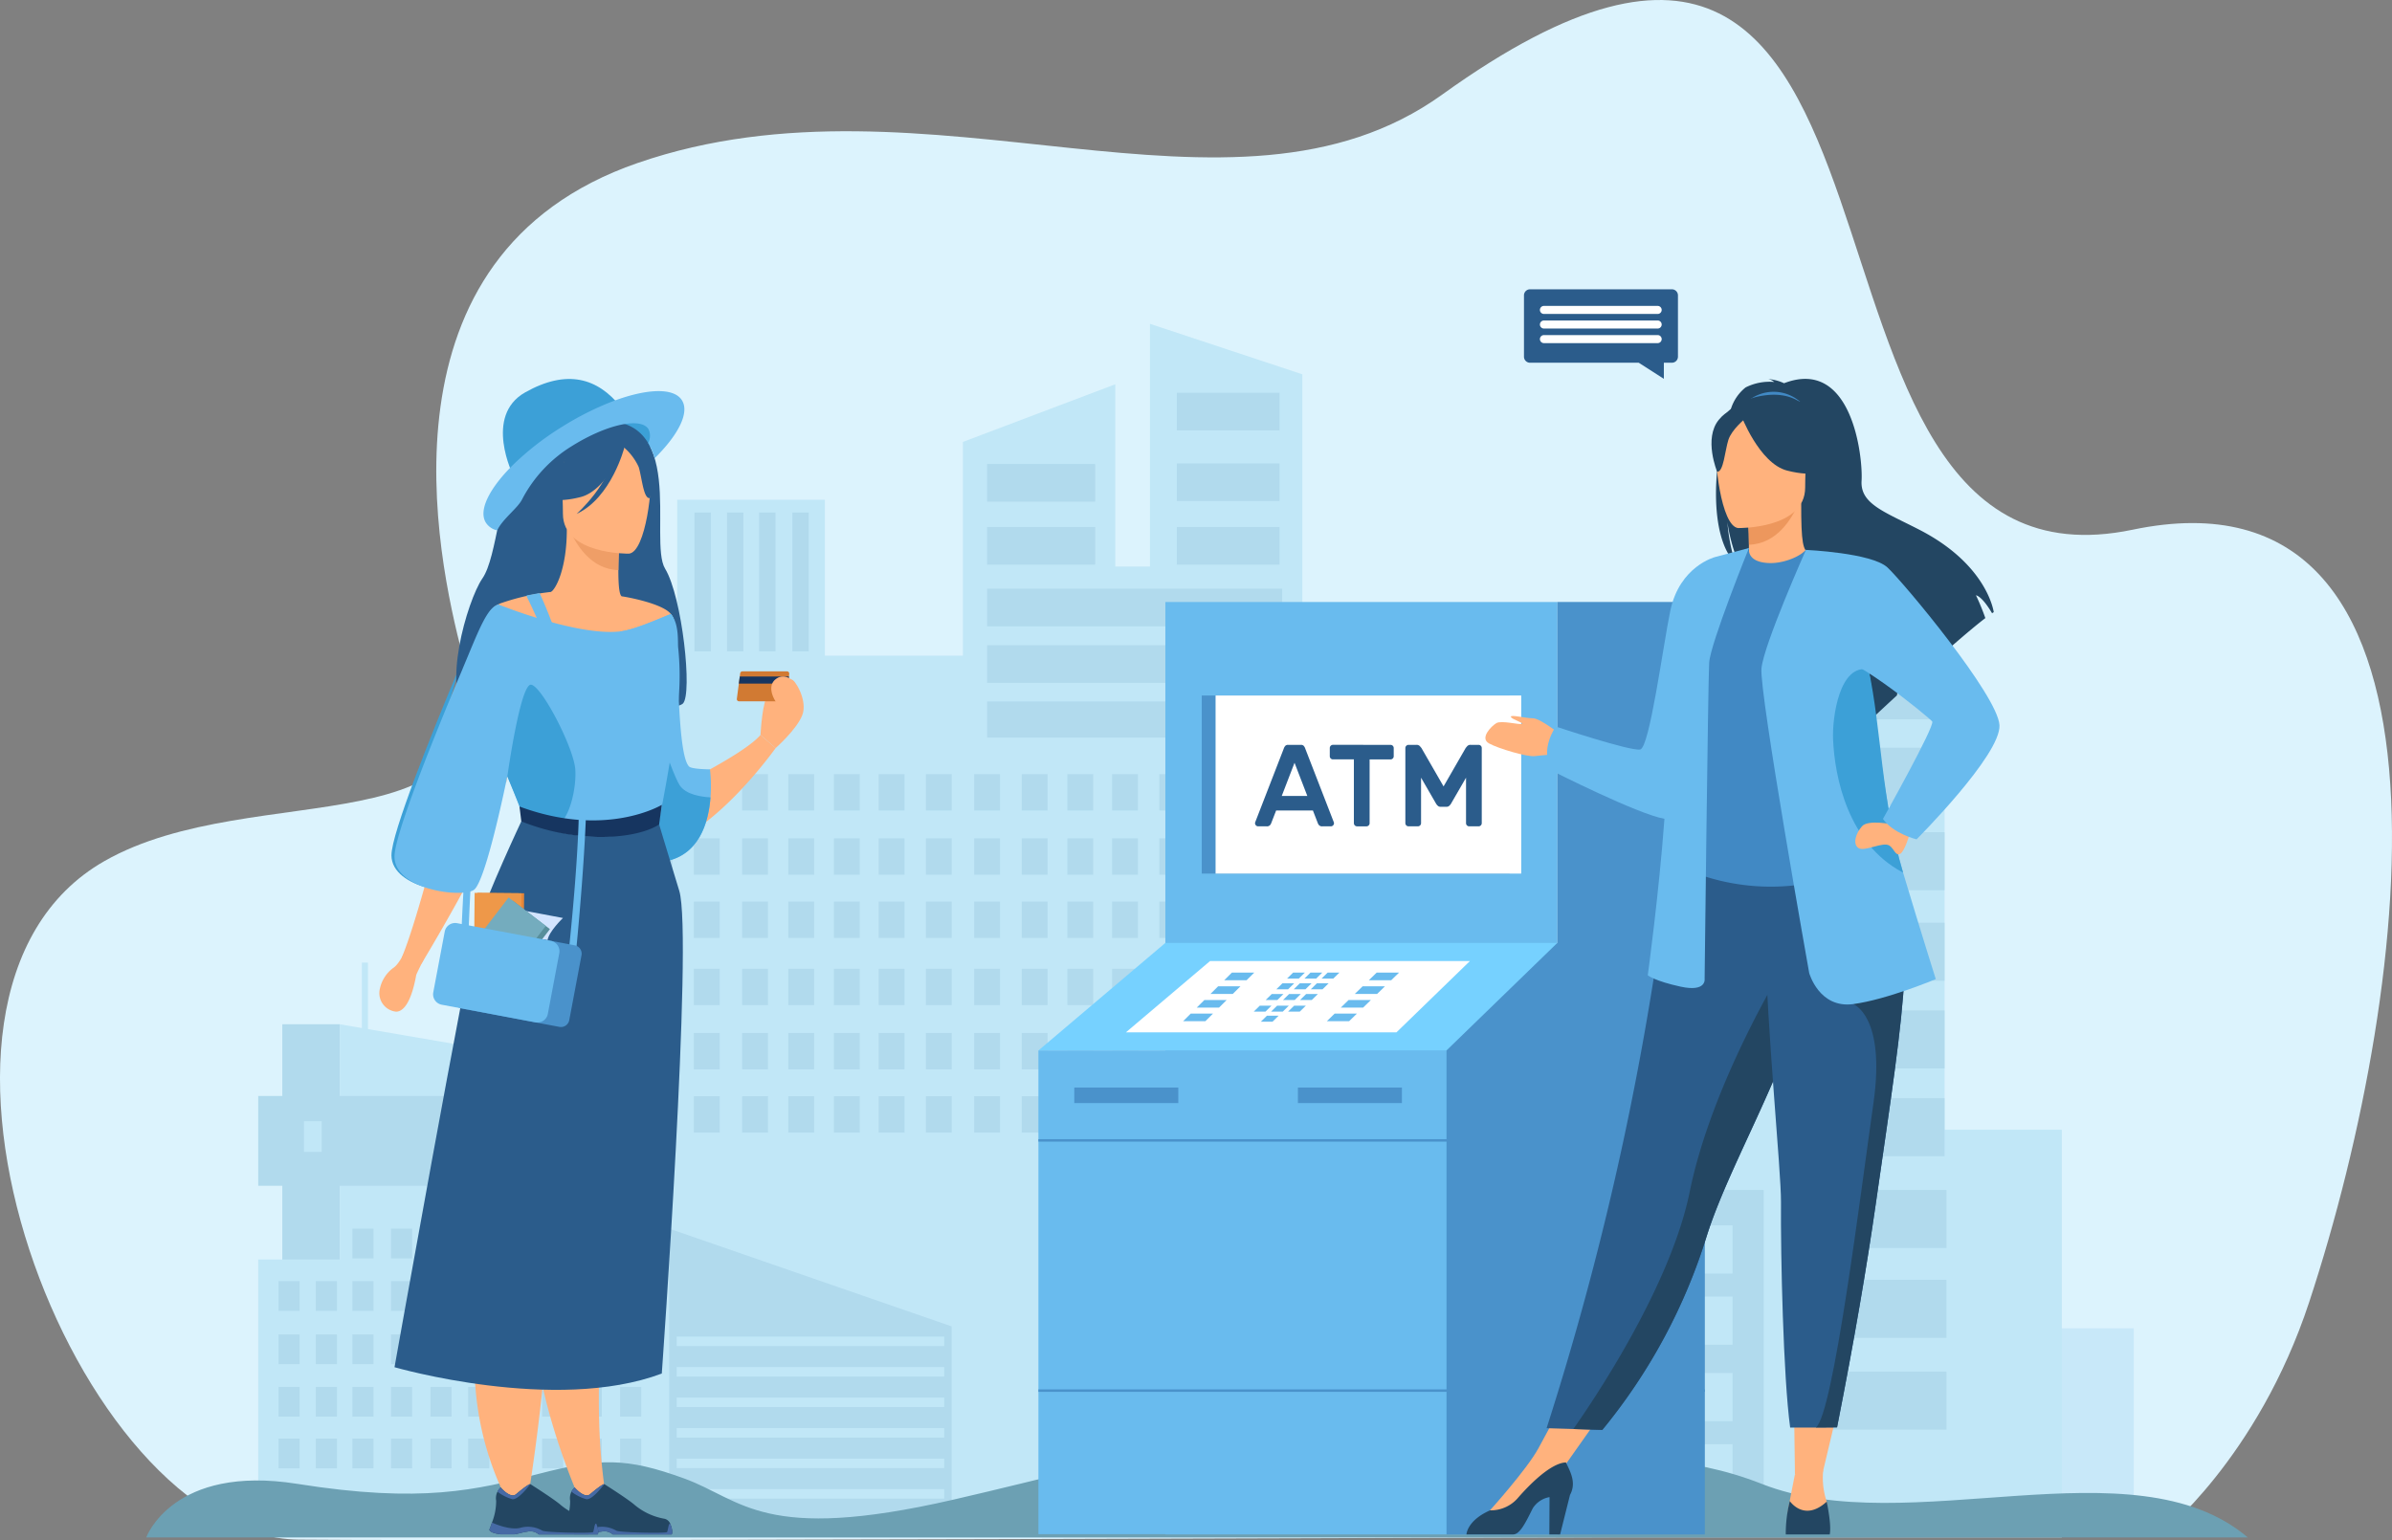 <svg id="Group_2160" data-name="Group 2160" xmlns="http://www.w3.org/2000/svg" xmlns:xlink="http://www.w3.org/1999/xlink" width="392.657" height="252.884" viewBox="0 0 392.657 252.884">
  <rect x="0" y="0" width="392.657" height="252.884" fill="#808080" stroke="none"/>
  <defs>
    <clipPath id="clip-path">
      <rect id="Rectangle_1771" data-name="Rectangle 1771" width="392.657" height="252.884" fill="none"/>
    </clipPath>
  </defs>
  <g id="Group_2159" data-name="Group 2159" clip-path="url(#clip-path)">
    <path id="Path_17063" data-name="Path 17063" d="M350.088,86.978C286.264,100.3,323.685-46.984,236.74,15.532,202.163,40.393,152.375,10.307,104.7,26.752c-43.788,15.1-33,64.655-28.764,80.867,8.558,32.75-34.066,19.688-58.772,33.76C-21.6,163.452,12.4,252.438,49.012,252.808s305.59-.738,305.59-.738,15.978-12.5,24.461-38.263c17.392-52.814,27.225-138.557-28.975-126.829" transform="translate(0 0)" fill="#dcf3fd"/>
    <rect id="Rectangle_1515" data-name="Rectangle 1515" width="16.535" height="34.075" transform="translate(333.733 218.108)" fill="#c8e8f9"/>
    <path id="Path_17064" data-name="Path 17064" d="M93.012,114.256V99.363h4.521V73.757h24.24V99.363h22.661v-35.1L169.442,54.8V84.724h5.7V44.872l25.008,8.288v59.858h31.626v35.356H243.6v8.906h27.143V141.943h15.584V100.266h19.251V177.2h19.251v66.946H73.7V114.256Z" transform="translate(13.632 8.3)" fill="#c1e7f7"/>
    <rect id="Rectangle_1516" data-name="Rectangle 1516" width="16.869" height="6.177" transform="translate(193.177 64.491)" fill="#b1daed"/>
    <rect id="Rectangle_1517" data-name="Rectangle 1517" width="16.869" height="6.177" transform="translate(193.177 76.097)" fill="#b1daed"/>
    <rect id="Rectangle_1518" data-name="Rectangle 1518" width="16.869" height="6.177" transform="translate(193.177 86.538)" fill="#b1daed"/>
    <rect id="Rectangle_1519" data-name="Rectangle 1519" width="19.608" height="9.535" transform="translate(299.597 136.645)" fill="#b1daed"/>
    <rect id="Rectangle_1520" data-name="Rectangle 1520" width="19.421" height="9.535" transform="translate(299.784 165.915)" fill="#b1daed"/>
    <rect id="Rectangle_1521" data-name="Rectangle 1521" width="19.421" height="9.535" transform="translate(299.784 180.32)" fill="#b1daed"/>
    <rect id="Rectangle_1522" data-name="Rectangle 1522" width="19.421" height="9.535" transform="translate(300.102 195.39)" fill="#b1daed"/>
    <rect id="Rectangle_1523" data-name="Rectangle 1523" width="19.421" height="9.535" transform="translate(300.101 210.149)" fill="#b1daed"/>
    <rect id="Rectangle_1524" data-name="Rectangle 1524" width="19.421" height="9.535" transform="translate(300.102 225.22)" fill="#b1daed"/>
    <rect id="Rectangle_1525" data-name="Rectangle 1525" width="17.743" height="6.177" transform="translate(162.037 86.538)" fill="#b1daed"/>
    <rect id="Rectangle_1526" data-name="Rectangle 1526" width="17.743" height="6.177" transform="translate(162.037 76.19)" fill="#b1daed"/>
    <rect id="Rectangle_1527" data-name="Rectangle 1527" width="48.438" height="6.177" transform="translate(162.038 96.662)" fill="#b1daed"/>
    <rect id="Rectangle_1528" data-name="Rectangle 1528" width="48.438" height="6.177" transform="translate(162.038 105.95)" fill="#b1daed"/>
    <rect id="Rectangle_1529" data-name="Rectangle 1529" width="48.438" height="5.941" transform="translate(162.038 115.176)" fill="#b1daed"/>
    <rect id="Rectangle_1530" data-name="Rectangle 1530" width="19.421" height="9.535" transform="translate(299.784 151.511)" fill="#b1daed"/>
    <rect id="Rectangle_1531" data-name="Rectangle 1531" width="4.24" height="5.976" transform="translate(236.328 127.112)" fill="#b1daed"/>
    <rect id="Rectangle_1532" data-name="Rectangle 1532" width="4.24" height="5.976" transform="translate(228.4 127.112)" fill="#b1daed"/>
    <rect id="Rectangle_1533" data-name="Rectangle 1533" width="4.24" height="5.976" transform="translate(220.649 127.112)" fill="#b1daed"/>
    <rect id="Rectangle_1534" data-name="Rectangle 1534" width="4.24" height="5.976" transform="translate(213.301 127.112)" fill="#b1daed"/>
    <rect id="Rectangle_1535" data-name="Rectangle 1535" width="4.24" height="5.976" transform="translate(205.812 127.112)" fill="#b1daed"/>
    <rect id="Rectangle_1536" data-name="Rectangle 1536" width="4.24" height="5.976" transform="translate(198.237 127.112)" fill="#b1daed"/>
    <rect id="Rectangle_1537" data-name="Rectangle 1537" width="4.239" height="5.976" transform="translate(190.311 127.112)" fill="#b1daed"/>
    <rect id="Rectangle_1538" data-name="Rectangle 1538" width="4.24" height="5.976" transform="translate(182.56 127.112)" fill="#b1daed"/>
    <rect id="Rectangle_1539" data-name="Rectangle 1539" width="4.239" height="5.976" transform="translate(175.213 127.112)" fill="#b1daed"/>
    <rect id="Rectangle_1540" data-name="Rectangle 1540" width="4.24" height="5.976" transform="translate(167.721 127.112)" fill="#b1daed"/>
    <rect id="Rectangle_1541" data-name="Rectangle 1541" width="4.24" height="5.976" transform="translate(159.917 127.112)" fill="#b1daed"/>
    <rect id="Rectangle_1542" data-name="Rectangle 1542" width="4.239" height="5.976" transform="translate(151.991 127.112)" fill="#b1daed"/>
    <rect id="Rectangle_1543" data-name="Rectangle 1543" width="4.239" height="5.976" transform="translate(144.241 127.112)" fill="#b1daed"/>
    <rect id="Rectangle_1544" data-name="Rectangle 1544" width="4.239" height="5.976" transform="translate(136.893 127.112)" fill="#b1daed"/>
    <rect id="Rectangle_1545" data-name="Rectangle 1545" width="4.24" height="5.976" transform="translate(129.402 127.112)" fill="#b1daed"/>
    <rect id="Rectangle_1546" data-name="Rectangle 1546" width="4.24" height="5.976" transform="translate(121.827 127.112)" fill="#b1daed"/>
    <rect id="Rectangle_1547" data-name="Rectangle 1547" width="4.239" height="5.976" transform="translate(113.901 127.112)" fill="#b1daed"/>
    <rect id="Rectangle_1548" data-name="Rectangle 1548" width="4.24" height="5.976" transform="translate(106.149 127.112)" fill="#b1daed"/>
    <rect id="Rectangle_1549" data-name="Rectangle 1549" width="4.24" height="5.976" transform="translate(98.801 127.112)" fill="#b1daed"/>
    <rect id="Rectangle_1550" data-name="Rectangle 1550" width="4.239" height="5.976" transform="translate(91.313 127.112)" fill="#b1daed"/>
    <rect id="Rectangle_1551" data-name="Rectangle 1551" width="4.24" height="5.976" transform="translate(236.328 137.656)" fill="#b1daed"/>
    <rect id="Rectangle_1552" data-name="Rectangle 1552" width="4.24" height="5.976" transform="translate(228.4 137.656)" fill="#b1daed"/>
    <rect id="Rectangle_1553" data-name="Rectangle 1553" width="4.24" height="5.976" transform="translate(220.649 137.656)" fill="#b1daed"/>
    <rect id="Rectangle_1554" data-name="Rectangle 1554" width="4.24" height="5.976" transform="translate(213.301 137.656)" fill="#b1daed"/>
    <rect id="Rectangle_1555" data-name="Rectangle 1555" width="4.24" height="5.976" transform="translate(205.812 137.656)" fill="#b1daed"/>
    <rect id="Rectangle_1556" data-name="Rectangle 1556" width="4.24" height="5.976" transform="translate(198.237 137.656)" fill="#b1daed"/>
    <rect id="Rectangle_1557" data-name="Rectangle 1557" width="4.239" height="5.976" transform="translate(190.311 137.656)" fill="#b1daed"/>
    <rect id="Rectangle_1558" data-name="Rectangle 1558" width="4.24" height="5.976" transform="translate(182.56 137.656)" fill="#b1daed"/>
    <rect id="Rectangle_1559" data-name="Rectangle 1559" width="4.239" height="5.976" transform="translate(175.213 137.656)" fill="#b1daed"/>
    <rect id="Rectangle_1560" data-name="Rectangle 1560" width="4.24" height="5.976" transform="translate(167.721 137.656)" fill="#b1daed"/>
    <rect id="Rectangle_1561" data-name="Rectangle 1561" width="4.24" height="5.976" transform="translate(159.917 137.656)" fill="#b1daed"/>
    <rect id="Rectangle_1562" data-name="Rectangle 1562" width="4.239" height="5.976" transform="translate(151.991 137.656)" fill="#b1daed"/>
    <rect id="Rectangle_1563" data-name="Rectangle 1563" width="4.239" height="5.976" transform="translate(144.241 137.656)" fill="#b1daed"/>
    <rect id="Rectangle_1564" data-name="Rectangle 1564" width="4.239" height="5.976" transform="translate(136.893 137.656)" fill="#b1daed"/>
    <rect id="Rectangle_1565" data-name="Rectangle 1565" width="4.24" height="5.976" transform="translate(129.402 137.656)" fill="#b1daed"/>
    <rect id="Rectangle_1566" data-name="Rectangle 1566" width="4.24" height="5.976" transform="translate(121.827 137.656)" fill="#b1daed"/>
    <rect id="Rectangle_1567" data-name="Rectangle 1567" width="4.239" height="5.976" transform="translate(113.901 137.656)" fill="#b1daed"/>
    <rect id="Rectangle_1568" data-name="Rectangle 1568" width="4.24" height="5.976" transform="translate(106.149 137.656)" fill="#b1daed"/>
    <rect id="Rectangle_1569" data-name="Rectangle 1569" width="4.24" height="5.976" transform="translate(98.801 137.656)" fill="#b1daed"/>
    <rect id="Rectangle_1570" data-name="Rectangle 1570" width="4.239" height="5.976" transform="translate(91.313 137.656)" fill="#b1daed"/>
    <rect id="Rectangle_1571" data-name="Rectangle 1571" width="4.24" height="5.976" transform="translate(236.328 148.039)" fill="#b1daed"/>
    <rect id="Rectangle_1572" data-name="Rectangle 1572" width="4.24" height="5.976" transform="translate(228.4 148.039)" fill="#b1daed"/>
    <rect id="Rectangle_1573" data-name="Rectangle 1573" width="4.24" height="5.976" transform="translate(220.649 148.039)" fill="#b1daed"/>
    <rect id="Rectangle_1574" data-name="Rectangle 1574" width="4.24" height="5.976" transform="translate(213.301 148.039)" fill="#b1daed"/>
    <rect id="Rectangle_1575" data-name="Rectangle 1575" width="4.24" height="5.976" transform="translate(205.812 148.039)" fill="#b1daed"/>
    <rect id="Rectangle_1576" data-name="Rectangle 1576" width="4.24" height="5.976" transform="translate(198.237 148.039)" fill="#b1daed"/>
    <rect id="Rectangle_1577" data-name="Rectangle 1577" width="4.239" height="5.976" transform="translate(190.311 148.039)" fill="#b1daed"/>
    <rect id="Rectangle_1578" data-name="Rectangle 1578" width="4.24" height="5.976" transform="translate(182.56 148.039)" fill="#b1daed"/>
    <rect id="Rectangle_1579" data-name="Rectangle 1579" width="4.239" height="5.976" transform="translate(175.213 148.039)" fill="#b1daed"/>
    <rect id="Rectangle_1580" data-name="Rectangle 1580" width="4.24" height="5.976" transform="translate(167.721 148.039)" fill="#b1daed"/>
    <rect id="Rectangle_1581" data-name="Rectangle 1581" width="4.24" height="5.976" transform="translate(159.917 148.039)" fill="#b1daed"/>
    <rect id="Rectangle_1582" data-name="Rectangle 1582" width="4.239" height="5.976" transform="translate(151.991 148.039)" fill="#b1daed"/>
    <rect id="Rectangle_1583" data-name="Rectangle 1583" width="4.239" height="5.976" transform="translate(144.241 148.039)" fill="#b1daed"/>
    <rect id="Rectangle_1584" data-name="Rectangle 1584" width="4.239" height="5.976" transform="translate(136.893 148.039)" fill="#b1daed"/>
    <rect id="Rectangle_1585" data-name="Rectangle 1585" width="4.24" height="5.976" transform="translate(129.402 148.039)" fill="#b1daed"/>
    <rect id="Rectangle_1586" data-name="Rectangle 1586" width="4.24" height="5.976" transform="translate(121.827 148.039)" fill="#b1daed"/>
    <rect id="Rectangle_1587" data-name="Rectangle 1587" width="4.239" height="5.976" transform="translate(113.901 148.039)" fill="#b1daed"/>
    <rect id="Rectangle_1588" data-name="Rectangle 1588" width="4.24" height="5.976" transform="translate(106.149 148.039)" fill="#b1daed"/>
    <rect id="Rectangle_1589" data-name="Rectangle 1589" width="4.24" height="5.976" transform="translate(98.801 148.039)" fill="#b1daed"/>
    <rect id="Rectangle_1590" data-name="Rectangle 1590" width="4.239" height="5.976" transform="translate(91.313 148.039)" fill="#b1daed"/>
    <rect id="Rectangle_1591" data-name="Rectangle 1591" width="4.24" height="5.976" transform="translate(236.328 159.07)" fill="#b1daed"/>
    <rect id="Rectangle_1592" data-name="Rectangle 1592" width="4.24" height="5.976" transform="translate(228.4 159.07)" fill="#b1daed"/>
    <rect id="Rectangle_1593" data-name="Rectangle 1593" width="4.24" height="5.976" transform="translate(220.649 159.07)" fill="#b1daed"/>
    <rect id="Rectangle_1594" data-name="Rectangle 1594" width="4.24" height="5.976" transform="translate(213.301 159.07)" fill="#b1daed"/>
    <rect id="Rectangle_1595" data-name="Rectangle 1595" width="4.24" height="5.976" transform="translate(205.812 159.07)" fill="#b1daed"/>
    <rect id="Rectangle_1596" data-name="Rectangle 1596" width="4.24" height="5.976" transform="translate(198.237 159.07)" fill="#b1daed"/>
    <rect id="Rectangle_1597" data-name="Rectangle 1597" width="4.239" height="5.976" transform="translate(190.311 159.07)" fill="#b1daed"/>
    <rect id="Rectangle_1598" data-name="Rectangle 1598" width="4.24" height="5.976" transform="translate(182.56 159.07)" fill="#b1daed"/>
    <rect id="Rectangle_1599" data-name="Rectangle 1599" width="4.239" height="5.976" transform="translate(175.213 159.07)" fill="#b1daed"/>
    <rect id="Rectangle_1600" data-name="Rectangle 1600" width="4.24" height="5.976" transform="translate(167.721 159.07)" fill="#b1daed"/>
    <rect id="Rectangle_1601" data-name="Rectangle 1601" width="4.24" height="5.976" transform="translate(159.917 159.07)" fill="#b1daed"/>
    <rect id="Rectangle_1602" data-name="Rectangle 1602" width="4.239" height="5.976" transform="translate(151.991 159.07)" fill="#b1daed"/>
    <rect id="Rectangle_1603" data-name="Rectangle 1603" width="4.239" height="5.976" transform="translate(144.241 159.07)" fill="#b1daed"/>
    <rect id="Rectangle_1604" data-name="Rectangle 1604" width="4.239" height="5.976" transform="translate(136.893 159.07)" fill="#b1daed"/>
    <rect id="Rectangle_1605" data-name="Rectangle 1605" width="4.24" height="5.976" transform="translate(129.402 159.07)" fill="#b1daed"/>
    <rect id="Rectangle_1606" data-name="Rectangle 1606" width="4.24" height="5.976" transform="translate(121.827 159.07)" fill="#b1daed"/>
    <rect id="Rectangle_1607" data-name="Rectangle 1607" width="4.239" height="5.976" transform="translate(113.901 159.07)" fill="#b1daed"/>
    <rect id="Rectangle_1608" data-name="Rectangle 1608" width="4.24" height="5.976" transform="translate(106.149 159.07)" fill="#b1daed"/>
    <rect id="Rectangle_1609" data-name="Rectangle 1609" width="4.24" height="5.976" transform="translate(98.801 159.07)" fill="#b1daed"/>
    <rect id="Rectangle_1610" data-name="Rectangle 1610" width="4.239" height="5.976" transform="translate(91.313 159.07)" fill="#b1daed"/>
    <rect id="Rectangle_1611" data-name="Rectangle 1611" width="4.24" height="5.976" transform="translate(236.328 169.615)" fill="#b1daed"/>
    <rect id="Rectangle_1612" data-name="Rectangle 1612" width="4.24" height="5.976" transform="translate(228.4 169.615)" fill="#b1daed"/>
    <rect id="Rectangle_1613" data-name="Rectangle 1613" width="4.24" height="5.976" transform="translate(220.649 169.615)" fill="#b1daed"/>
    <rect id="Rectangle_1614" data-name="Rectangle 1614" width="4.24" height="5.976" transform="translate(213.301 169.615)" fill="#b1daed"/>
    <rect id="Rectangle_1615" data-name="Rectangle 1615" width="4.24" height="5.976" transform="translate(205.812 169.615)" fill="#b1daed"/>
    <rect id="Rectangle_1616" data-name="Rectangle 1616" width="4.24" height="5.976" transform="translate(198.237 169.615)" fill="#b1daed"/>
    <rect id="Rectangle_1617" data-name="Rectangle 1617" width="4.239" height="5.976" transform="translate(190.311 169.615)" fill="#b1daed"/>
    <rect id="Rectangle_1618" data-name="Rectangle 1618" width="4.24" height="5.976" transform="translate(182.56 169.615)" fill="#b1daed"/>
    <rect id="Rectangle_1619" data-name="Rectangle 1619" width="4.239" height="5.976" transform="translate(175.213 169.615)" fill="#b1daed"/>
    <rect id="Rectangle_1620" data-name="Rectangle 1620" width="4.24" height="5.976" transform="translate(167.721 169.615)" fill="#b1daed"/>
    <rect id="Rectangle_1621" data-name="Rectangle 1621" width="4.24" height="5.976" transform="translate(159.917 169.615)" fill="#b1daed"/>
    <rect id="Rectangle_1622" data-name="Rectangle 1622" width="4.239" height="5.976" transform="translate(151.991 169.615)" fill="#b1daed"/>
    <rect id="Rectangle_1623" data-name="Rectangle 1623" width="4.239" height="5.976" transform="translate(144.241 169.615)" fill="#b1daed"/>
    <rect id="Rectangle_1624" data-name="Rectangle 1624" width="4.239" height="5.976" transform="translate(136.893 169.615)" fill="#b1daed"/>
    <rect id="Rectangle_1625" data-name="Rectangle 1625" width="4.24" height="5.976" transform="translate(129.402 169.615)" fill="#b1daed"/>
    <rect id="Rectangle_1626" data-name="Rectangle 1626" width="4.24" height="5.976" transform="translate(121.827 169.615)" fill="#b1daed"/>
    <rect id="Rectangle_1627" data-name="Rectangle 1627" width="4.239" height="5.976" transform="translate(113.901 169.615)" fill="#b1daed"/>
    <rect id="Rectangle_1628" data-name="Rectangle 1628" width="4.24" height="5.976" transform="translate(98.801 169.615)" fill="#b1daed"/>
    <rect id="Rectangle_1629" data-name="Rectangle 1629" width="4.24" height="5.976" transform="translate(106.149 169.615)" fill="#b1daed"/>
    <rect id="Rectangle_1630" data-name="Rectangle 1630" width="4.239" height="5.976" transform="translate(91.313 169.615)" fill="#b1daed"/>
    <rect id="Rectangle_1631" data-name="Rectangle 1631" width="4.24" height="5.976" transform="translate(236.328 179.998)" fill="#b1daed"/>
    <rect id="Rectangle_1632" data-name="Rectangle 1632" width="4.24" height="5.976" transform="translate(228.4 179.998)" fill="#b1daed"/>
    <rect id="Rectangle_1633" data-name="Rectangle 1633" width="4.24" height="5.976" transform="translate(220.649 179.998)" fill="#b1daed"/>
    <rect id="Rectangle_1634" data-name="Rectangle 1634" width="4.24" height="5.976" transform="translate(213.301 179.998)" fill="#b1daed"/>
    <rect id="Rectangle_1635" data-name="Rectangle 1635" width="4.24" height="5.976" transform="translate(205.812 179.998)" fill="#b1daed"/>
    <rect id="Rectangle_1636" data-name="Rectangle 1636" width="4.24" height="5.976" transform="translate(198.237 179.998)" fill="#b1daed"/>
    <rect id="Rectangle_1637" data-name="Rectangle 1637" width="4.239" height="5.976" transform="translate(190.311 179.998)" fill="#b1daed"/>
    <rect id="Rectangle_1638" data-name="Rectangle 1638" width="4.24" height="5.976" transform="translate(182.56 179.998)" fill="#b1daed"/>
    <rect id="Rectangle_1639" data-name="Rectangle 1639" width="4.239" height="5.976" transform="translate(175.213 179.998)" fill="#b1daed"/>
    <rect id="Rectangle_1640" data-name="Rectangle 1640" width="4.24" height="5.976" transform="translate(167.721 179.998)" fill="#b1daed"/>
    <rect id="Rectangle_1641" data-name="Rectangle 1641" width="4.24" height="5.976" transform="translate(159.917 179.998)" fill="#b1daed"/>
    <rect id="Rectangle_1642" data-name="Rectangle 1642" width="4.239" height="5.976" transform="translate(151.991 179.998)" fill="#b1daed"/>
    <rect id="Rectangle_1643" data-name="Rectangle 1643" width="4.239" height="5.976" transform="translate(144.241 179.998)" fill="#b1daed"/>
    <rect id="Rectangle_1644" data-name="Rectangle 1644" width="4.239" height="5.976" transform="translate(136.893 179.998)" fill="#b1daed"/>
    <rect id="Rectangle_1645" data-name="Rectangle 1645" width="4.24" height="5.976" transform="translate(129.402 179.998)" fill="#b1daed"/>
    <rect id="Rectangle_1646" data-name="Rectangle 1646" width="4.24" height="5.976" transform="translate(121.827 179.998)" fill="#b1daed"/>
    <rect id="Rectangle_1647" data-name="Rectangle 1647" width="4.239" height="5.976" transform="translate(113.901 179.998)" fill="#b1daed"/>
    <rect id="Rectangle_1648" data-name="Rectangle 1648" width="4.24" height="5.976" transform="translate(98.801 179.998)" fill="#b1daed"/>
    <rect id="Rectangle_1649" data-name="Rectangle 1649" width="4.239" height="5.976" transform="translate(91.313 179.998)" fill="#b1daed"/>
    <rect id="Rectangle_1650" data-name="Rectangle 1650" width="9.431" height="63.805" transform="translate(46.343 168.186)" fill="#b1daed"/>
    <rect id="Rectangle_1651" data-name="Rectangle 1651" width="10.124" height="44.318" transform="translate(55.774 206.978)" fill="#9bcde0"/>
    <path id="Path_17065" data-name="Path 17065" d="M235.332,128.708V116.278h-.511v12.429h-6.995v15.337h14.4V128.708Z" transform="translate(42.142 21.509)" fill="#b1daed"/>
    <path id="Path_17066" data-name="Path 17066" d="M273.514,101.817V92.282h-4.053v-4.15h-.511v4.15H251.112v-4.15H250.6v4.15h-3.586v41.672h7.161V116h19.338v-9.535H254.176v-4.646Z" transform="translate(45.692 16.302)" fill="#b1daed"/>
    <path id="Path_17067" data-name="Path 17067" d="M101.147,151.219V205H47.069V141.932Z" transform="translate(8.707 26.254)" fill="#c1e7f7"/>
    <rect id="Rectangle_1652" data-name="Rectangle 1652" width="67.465" height="45.372" transform="translate(42.389 206.811)" fill="#c1e7f7"/>
    <rect id="Rectangle_1653" data-name="Rectangle 1653" width="67.465" height="14.747" transform="translate(42.389 179.959)" fill="#b1daed"/>
    <rect id="Rectangle_1654" data-name="Rectangle 1654" width="3.465" height="4.884" transform="translate(101.795 219.114)" fill="#b1daed"/>
    <rect id="Rectangle_1655" data-name="Rectangle 1655" width="3.465" height="4.884" transform="translate(95.316 219.114)" fill="#b1daed"/>
    <rect id="Rectangle_1656" data-name="Rectangle 1656" width="3.465" height="4.884" transform="translate(88.982 219.114)" fill="#b1daed"/>
    <rect id="Rectangle_1657" data-name="Rectangle 1657" width="3.465" height="4.884" transform="translate(82.975 219.114)" fill="#b1daed"/>
    <rect id="Rectangle_1658" data-name="Rectangle 1658" width="3.465" height="4.884" transform="translate(76.855 219.114)" fill="#b1daed"/>
    <rect id="Rectangle_1659" data-name="Rectangle 1659" width="3.465" height="4.884" transform="translate(70.664 219.114)" fill="#b1daed"/>
    <rect id="Rectangle_1660" data-name="Rectangle 1660" width="3.465" height="4.884" transform="translate(64.184 219.114)" fill="#b1daed"/>
    <rect id="Rectangle_1661" data-name="Rectangle 1661" width="3.465" height="4.884" transform="translate(57.849 219.114)" fill="#b1daed"/>
    <rect id="Rectangle_1662" data-name="Rectangle 1662" width="3.465" height="4.884" transform="translate(51.844 219.114)" fill="#b1daed"/>
    <rect id="Rectangle_1663" data-name="Rectangle 1663" width="3.465" height="4.884" transform="translate(45.722 219.114)" fill="#b1daed"/>
    <rect id="Rectangle_1664" data-name="Rectangle 1664" width="3.465" height="4.883" transform="translate(101.795 227.732)" fill="#b1daed"/>
    <rect id="Rectangle_1665" data-name="Rectangle 1665" width="3.465" height="4.883" transform="translate(95.316 227.732)" fill="#b1daed"/>
    <rect id="Rectangle_1666" data-name="Rectangle 1666" width="3.465" height="4.883" transform="translate(88.982 227.732)" fill="#b1daed"/>
    <rect id="Rectangle_1667" data-name="Rectangle 1667" width="3.465" height="4.883" transform="translate(82.975 227.732)" fill="#b1daed"/>
    <rect id="Rectangle_1668" data-name="Rectangle 1668" width="3.465" height="4.883" transform="translate(76.855 227.732)" fill="#b1daed"/>
    <rect id="Rectangle_1669" data-name="Rectangle 1669" width="3.465" height="4.883" transform="translate(70.664 227.732)" fill="#b1daed"/>
    <rect id="Rectangle_1670" data-name="Rectangle 1670" width="3.465" height="4.883" transform="translate(64.184 227.732)" fill="#b1daed"/>
    <rect id="Rectangle_1671" data-name="Rectangle 1671" width="3.465" height="4.883" transform="translate(57.849 227.732)" fill="#b1daed"/>
    <rect id="Rectangle_1672" data-name="Rectangle 1672" width="3.465" height="4.883" transform="translate(51.844 227.732)" fill="#b1daed"/>
    <rect id="Rectangle_1673" data-name="Rectangle 1673" width="3.465" height="4.883" transform="translate(45.722 227.732)" fill="#b1daed"/>
    <rect id="Rectangle_1674" data-name="Rectangle 1674" width="3.465" height="4.884" transform="translate(101.795 201.748)" fill="#b1daed"/>
    <rect id="Rectangle_1675" data-name="Rectangle 1675" width="3.465" height="4.884" transform="translate(95.316 201.748)" fill="#b1daed"/>
    <rect id="Rectangle_1676" data-name="Rectangle 1676" width="3.465" height="4.884" transform="translate(88.982 201.748)" fill="#b1daed"/>
    <rect id="Rectangle_1677" data-name="Rectangle 1677" width="3.465" height="4.884" transform="translate(82.975 201.748)" fill="#b1daed"/>
    <rect id="Rectangle_1678" data-name="Rectangle 1678" width="3.465" height="4.884" transform="translate(76.855 201.748)" fill="#b1daed"/>
    <rect id="Rectangle_1679" data-name="Rectangle 1679" width="3.465" height="4.884" transform="translate(70.664 201.748)" fill="#b1daed"/>
    <rect id="Rectangle_1680" data-name="Rectangle 1680" width="3.465" height="4.884" transform="translate(64.184 201.748)" fill="#b1daed"/>
    <rect id="Rectangle_1681" data-name="Rectangle 1681" width="3.465" height="4.884" transform="translate(57.849 201.748)" fill="#b1daed"/>
    <rect id="Rectangle_1682" data-name="Rectangle 1682" width="3.465" height="4.883" transform="translate(101.795 210.366)" fill="#b1daed"/>
    <rect id="Rectangle_1683" data-name="Rectangle 1683" width="3.465" height="4.883" transform="translate(95.316 210.366)" fill="#b1daed"/>
    <rect id="Rectangle_1684" data-name="Rectangle 1684" width="3.465" height="4.883" transform="translate(88.982 210.366)" fill="#b1daed"/>
    <rect id="Rectangle_1685" data-name="Rectangle 1685" width="3.465" height="4.883" transform="translate(82.975 210.366)" fill="#b1daed"/>
    <rect id="Rectangle_1686" data-name="Rectangle 1686" width="3.465" height="4.883" transform="translate(76.855 210.366)" fill="#b1daed"/>
    <rect id="Rectangle_1687" data-name="Rectangle 1687" width="3.465" height="4.883" transform="translate(70.664 210.366)" fill="#b1daed"/>
    <rect id="Rectangle_1688" data-name="Rectangle 1688" width="3.465" height="4.883" transform="translate(64.184 210.366)" fill="#b1daed"/>
    <rect id="Rectangle_1689" data-name="Rectangle 1689" width="3.465" height="4.883" transform="translate(57.849 210.366)" fill="#b1daed"/>
    <rect id="Rectangle_1690" data-name="Rectangle 1690" width="3.465" height="4.883" transform="translate(51.844 210.366)" fill="#b1daed"/>
    <rect id="Rectangle_1691" data-name="Rectangle 1691" width="3.465" height="4.883" transform="translate(45.722 210.366)" fill="#b1daed"/>
    <rect id="Rectangle_1692" data-name="Rectangle 1692" width="3.465" height="4.884" transform="translate(101.795 236.218)" fill="#b1daed"/>
    <rect id="Rectangle_1693" data-name="Rectangle 1693" width="3.465" height="4.884" transform="translate(95.316 236.218)" fill="#b1daed"/>
    <rect id="Rectangle_1694" data-name="Rectangle 1694" width="3.465" height="4.884" transform="translate(88.982 236.218)" fill="#b1daed"/>
    <rect id="Rectangle_1695" data-name="Rectangle 1695" width="3.465" height="4.884" transform="translate(82.975 236.218)" fill="#b1daed"/>
    <rect id="Rectangle_1696" data-name="Rectangle 1696" width="3.465" height="4.884" transform="translate(76.855 236.218)" fill="#b1daed"/>
    <rect id="Rectangle_1697" data-name="Rectangle 1697" width="3.465" height="4.884" transform="translate(70.664 236.218)" fill="#b1daed"/>
    <rect id="Rectangle_1698" data-name="Rectangle 1698" width="3.465" height="4.884" transform="translate(64.184 236.218)" fill="#b1daed"/>
    <rect id="Rectangle_1699" data-name="Rectangle 1699" width="3.465" height="4.884" transform="translate(57.849 236.218)" fill="#b1daed"/>
    <rect id="Rectangle_1700" data-name="Rectangle 1700" width="3.465" height="4.884" transform="translate(51.844 236.218)" fill="#b1daed"/>
    <rect id="Rectangle_1701" data-name="Rectangle 1701" width="3.465" height="4.884" transform="translate(45.722 236.218)" fill="#b1daed"/>
    <rect id="Rectangle_1702" data-name="Rectangle 1702" width="0.999" height="12.788" transform="translate(59.402 158.058)" fill="#c1e7f7"/>
    <rect id="Rectangle_1703" data-name="Rectangle 1703" width="2.911" height="5.037" transform="translate(101.795 184.102)" fill="#c1e7f7"/>
    <rect id="Rectangle_1704" data-name="Rectangle 1704" width="2.911" height="5.037" transform="translate(72.889 184.102)" fill="#c1e7f7"/>
    <rect id="Rectangle_1705" data-name="Rectangle 1705" width="2.911" height="5.037" transform="translate(49.895 184.102)" fill="#c1e7f7"/>
    <rect id="Rectangle_1706" data-name="Rectangle 1706" width="97.091" height="56.793" transform="translate(192.429 195.389)" fill="#b1daed"/>
    <rect id="Rectangle_1707" data-name="Rectangle 1707" width="5.177" height="7.904" transform="translate(196.238 201.212)" fill="#c1e7f7"/>
    <rect id="Rectangle_1708" data-name="Rectangle 1708" width="5.177" height="7.904" transform="translate(205.366 201.212)" fill="#c1e7f7"/>
    <rect id="Rectangle_1709" data-name="Rectangle 1709" width="5.176" height="7.904" transform="translate(214.556 201.212)" fill="#c1e7f7"/>
    <rect id="Rectangle_1710" data-name="Rectangle 1710" width="5.176" height="7.904" transform="translate(223.684 201.212)" fill="#c1e7f7"/>
    <rect id="Rectangle_1711" data-name="Rectangle 1711" width="5.176" height="7.904" transform="translate(233.086 201.212)" fill="#c1e7f7"/>
    <rect id="Rectangle_1712" data-name="Rectangle 1712" width="5.177" height="7.904" transform="translate(242.212 201.212)" fill="#c1e7f7"/>
    <rect id="Rectangle_1713" data-name="Rectangle 1713" width="5.177" height="7.904" transform="translate(251.402 201.212)" fill="#c1e7f7"/>
    <rect id="Rectangle_1714" data-name="Rectangle 1714" width="5.176" height="7.904" transform="translate(260.531 201.212)" fill="#c1e7f7"/>
    <rect id="Rectangle_1715" data-name="Rectangle 1715" width="5.176" height="7.904" transform="translate(270.104 201.212)" fill="#c1e7f7"/>
    <rect id="Rectangle_1716" data-name="Rectangle 1716" width="5.176" height="7.904" transform="translate(279.233 201.212)" fill="#c1e7f7"/>
    <rect id="Rectangle_1717" data-name="Rectangle 1717" width="5.177" height="7.904" transform="translate(196.238 212.901)" fill="#c1e7f7"/>
    <rect id="Rectangle_1718" data-name="Rectangle 1718" width="5.177" height="7.904" transform="translate(205.366 212.901)" fill="#c1e7f7"/>
    <rect id="Rectangle_1719" data-name="Rectangle 1719" width="5.176" height="7.904" transform="translate(214.556 212.901)" fill="#c1e7f7"/>
    <rect id="Rectangle_1720" data-name="Rectangle 1720" width="5.176" height="7.904" transform="translate(223.684 212.901)" fill="#c1e7f7"/>
    <rect id="Rectangle_1721" data-name="Rectangle 1721" width="5.176" height="7.904" transform="translate(233.086 212.901)" fill="#c1e7f7"/>
    <rect id="Rectangle_1722" data-name="Rectangle 1722" width="5.177" height="7.904" transform="translate(242.212 212.901)" fill="#c1e7f7"/>
    <rect id="Rectangle_1723" data-name="Rectangle 1723" width="5.177" height="7.904" transform="translate(251.402 212.901)" fill="#c1e7f7"/>
    <rect id="Rectangle_1724" data-name="Rectangle 1724" width="5.176" height="7.904" transform="translate(260.531 212.901)" fill="#c1e7f7"/>
    <rect id="Rectangle_1725" data-name="Rectangle 1725" width="5.176" height="7.904" transform="translate(270.104 212.901)" fill="#c1e7f7"/>
    <rect id="Rectangle_1726" data-name="Rectangle 1726" width="5.176" height="7.904" transform="translate(279.233 212.901)" fill="#c1e7f7"/>
    <rect id="Rectangle_1727" data-name="Rectangle 1727" width="5.177" height="7.904" transform="translate(196.238 225.457)" fill="#c1e7f7"/>
    <rect id="Rectangle_1728" data-name="Rectangle 1728" width="5.177" height="7.904" transform="translate(205.366 225.457)" fill="#c1e7f7"/>
    <rect id="Rectangle_1729" data-name="Rectangle 1729" width="5.176" height="7.904" transform="translate(214.556 225.457)" fill="#c1e7f7"/>
    <rect id="Rectangle_1730" data-name="Rectangle 1730" width="5.176" height="7.904" transform="translate(223.684 225.457)" fill="#c1e7f7"/>
    <rect id="Rectangle_1731" data-name="Rectangle 1731" width="5.176" height="7.904" transform="translate(233.086 225.457)" fill="#c1e7f7"/>
    <rect id="Rectangle_1732" data-name="Rectangle 1732" width="5.177" height="7.904" transform="translate(242.212 225.457)" fill="#c1e7f7"/>
    <rect id="Rectangle_1733" data-name="Rectangle 1733" width="5.177" height="7.904" transform="translate(251.402 225.457)" fill="#c1e7f7"/>
    <rect id="Rectangle_1734" data-name="Rectangle 1734" width="5.176" height="7.904" transform="translate(260.531 225.457)" fill="#c1e7f7"/>
    <rect id="Rectangle_1735" data-name="Rectangle 1735" width="5.176" height="7.904" transform="translate(270.104 225.457)" fill="#c1e7f7"/>
    <rect id="Rectangle_1736" data-name="Rectangle 1736" width="5.176" height="7.904" transform="translate(279.233 225.457)" fill="#c1e7f7"/>
    <rect id="Rectangle_1737" data-name="Rectangle 1737" width="5.177" height="7.904" transform="translate(196.238 237.145)" fill="#c1e7f7"/>
    <rect id="Rectangle_1738" data-name="Rectangle 1738" width="5.177" height="7.904" transform="translate(205.366 237.145)" fill="#c1e7f7"/>
    <rect id="Rectangle_1739" data-name="Rectangle 1739" width="5.176" height="7.904" transform="translate(214.556 237.145)" fill="#c1e7f7"/>
    <rect id="Rectangle_1740" data-name="Rectangle 1740" width="5.176" height="7.904" transform="translate(223.684 237.145)" fill="#c1e7f7"/>
    <rect id="Rectangle_1741" data-name="Rectangle 1741" width="5.176" height="7.904" transform="translate(233.086 237.145)" fill="#c1e7f7"/>
    <rect id="Rectangle_1742" data-name="Rectangle 1742" width="5.177" height="7.904" transform="translate(242.212 237.145)" fill="#c1e7f7"/>
    <rect id="Rectangle_1743" data-name="Rectangle 1743" width="5.177" height="7.904" transform="translate(251.402 237.145)" fill="#c1e7f7"/>
    <rect id="Rectangle_1744" data-name="Rectangle 1744" width="5.176" height="7.904" transform="translate(260.531 237.145)" fill="#c1e7f7"/>
    <rect id="Rectangle_1745" data-name="Rectangle 1745" width="5.176" height="7.904" transform="translate(270.104 237.145)" fill="#c1e7f7"/>
    <rect id="Rectangle_1746" data-name="Rectangle 1746" width="5.176" height="7.904" transform="translate(279.233 237.145)" fill="#c1e7f7"/>
    <path id="Path_17068" data-name="Path 17068" d="M216.1,169.836H236.36V152.171L216.1,159.928Z" transform="translate(39.973 28.148)" fill="#b1daed"/>
    <path id="Path_17069" data-name="Path 17069" d="M139.07,220.69H92.706V170.255l46.365,16.05Z" transform="translate(17.148 31.493)" fill="#b1daed"/>
    <rect id="Rectangle_1747" data-name="Rectangle 1747" width="43.915" height="1.558" transform="translate(111.08 219.469)" fill="#c1e7f7"/>
    <rect id="Rectangle_1748" data-name="Rectangle 1748" width="43.915" height="1.558" transform="translate(111.08 224.478)" fill="#c1e7f7"/>
    <rect id="Rectangle_1749" data-name="Rectangle 1749" width="43.915" height="1.558" transform="translate(111.08 229.487)" fill="#c1e7f7"/>
    <rect id="Rectangle_1750" data-name="Rectangle 1750" width="43.915" height="1.558" transform="translate(111.08 234.497)" fill="#c1e7f7"/>
    <rect id="Rectangle_1751" data-name="Rectangle 1751" width="43.915" height="1.558" transform="translate(111.08 239.506)" fill="#c1e7f7"/>
    <rect id="Rectangle_1752" data-name="Rectangle 1752" width="43.915" height="1.558" transform="translate(111.08 244.516)" fill="#c1e7f7"/>
    <rect id="Rectangle_1753" data-name="Rectangle 1753" width="3.896" height="15.071" transform="translate(276.333 180.32)" fill="#b1daed"/>
    <rect id="Rectangle_1754" data-name="Rectangle 1754" width="7.904" height="5.177" transform="translate(264.149 187.881)" fill="#c1e7f7"/>
    <rect id="Rectangle_1755" data-name="Rectangle 1755" width="2.686" height="22.793" transform="translate(114.002 84.159)" fill="#b1daed"/>
    <rect id="Rectangle_1756" data-name="Rectangle 1756" width="2.686" height="22.793" transform="translate(119.345 84.159)" fill="#b1daed"/>
    <rect id="Rectangle_1757" data-name="Rectangle 1757" width="2.686" height="22.793" transform="translate(124.616 84.159)" fill="#b1daed"/>
    <rect id="Rectangle_1758" data-name="Rectangle 1758" width="2.686" height="22.793" transform="translate(130.071 84.159)" fill="#b1daed"/>
    <path id="Path_17070" data-name="Path 17070" d="M20.256,215.523s4.358-12.054,24.809-8.8,29.5.978,39.562-1.628,14.376-2.737,23.951.749,12.928,10.653,44.107,3.486,45.93-13.031,65.375-7.493,43.4-4.589,67.387,4.886,61.017-7.167,79.791,8.8Z" transform="translate(3.747 36.93)" fill="#6ca0b3"/>
    <path id="Path_17071" data-name="Path 17071" d="M54.226,123.338c0,2.807,2.863,4.533,5.936,5.371-4.235-5.043,5.033-35.559,5.268-36.338-4.69,11.13-11.2,27.376-11.2,30.967" transform="translate(10.03 17.086)" fill="#3ca0d7"/>
    <path id="Path_17072" data-name="Path 17072" d="M56.856,131.608s-.987,2.325-2.014,2.974a5.754,5.754,0,0,0-2.217,3.461,3.058,3.058,0,0,0,2.671,3.73c1.3,0,2.538-1.769,3.3-5.995.043-.233,1.274-2.657,1.274-2.657Z" transform="translate(9.724 24.344)" fill="#ffb27d"/>
    <path id="Path_17073" data-name="Path 17073" d="M93.925,58.849c-1.551-2.355-7.707-1.037-13.752,2.943s-9.687,9.116-8.136,11.472,7.707,1.036,13.752-2.943,9.687-9.117,8.136-11.472" transform="translate(13.259 10.67)" fill="#3ca0d7"/>
    <path id="Path_17074" data-name="Path 17074" d="M63.806,141.548l1.193.071c-.011-.026.463-20.839,2.289-29.261a82.9,82.9,0,0,1,12.39-28.076L77.543,83.6a69.491,69.491,0,0,0-4.179,7.544c-2.2,4.44-5.738,11.838-7.3,20.451-1.543,8.507-2.3,29.842-2.257,29.955" transform="translate(11.802 15.464)" fill="#69bbee"/>
    <path id="Path_17075" data-name="Path 17075" d="M85.483,58.542s-7.8-1.664-11.544,4.679-3.952,17.368-6.447,20.973-6.9,18.822-2.218,22.227,33.509-.124,35.127-1.677-.1-17.533-2.915-22.161,4.048-26.4-12-24.041" transform="translate(11.692 10.792)" fill="#2b5c8b"/>
    <path id="Path_17076" data-name="Path 17076" d="M92.873,123.314c8.825-2.246,18.526-15.938,18.526-15.938l-2.485-2.155c-2.573,3.034-13.271,8.257-13.271,8.257.057-2.775-.015-5.307-.191-7.611-1.186-15.662-7.091-20.88-8.7-22.025a3.947,3.947,0,0,0-.41-.263s-.007.113-.015.328c-.024.466-.066,1.4-.11,2.69-.327,9.586-.719,38.6,6.657,36.718" transform="translate(15.922 15.46)" fill="#ffb27d"/>
    <path id="Path_17077" data-name="Path 17077" d="M105.349,103.261c.037-.37.286-5.751,1.354-6.775s3.18-2.42,3.786-2.307,2.666,3.538,1.695,5.9-4.35,5.338-4.35,5.338Z" transform="translate(19.487 17.42)" fill="#ffb27d"/>
    <path id="Path_17078" data-name="Path 17078" d="M75.975,206.339c.538,2.138,1.129,4.173,1.731,6.067.13.406.257.806.386,1.2l.192.575q.19.563.377,1.1c.164.468.326.925.487,1.367.118.328.237.649.352.965,1.79,4.8,3.289,7.841,3.289,7.841l3.567-.245a97,97,0,0,1-1.607-15.491q-.014-.489-.025-.986c-.013-.707-.023-1.428-.023-2.165,0-.3,0-.607,0-.915a81.893,81.893,0,0,1,4.149-26.008A169.634,169.634,0,0,0,94.531,159.6C98.8,139.926,97.8,127,97.8,127l-20.06,2.346-.935.11c-.085,9.213-.322,21.723-.528,31.5-.037,1.7-.07,3.314-.1,4.816-.139,6.279-.243,10.572-.243,10.572-3.858,8.305-2.458,20.031.046,29.989" transform="translate(13.602 23.492)" fill="#ffb27d"/>
    <path id="Path_17079" data-name="Path 17079" d="M67.529,134.675c3.792-8.5,5.6-10.907,5.669-13.582.05-2.115-.993-4.4-3.019-10a20.8,20.8,0,0,1-1.01-4.046c-1.6-10.79,4.637-22.455,8.515-23.249,1.08-.286,2.908-4.183,2.885-10.463l.486.1,8.167,1.618s-.186,2.57-.192,4.99c0,2.018.1,4.072.56,4.312.588.053,7,1.2,8.164,3.038,1.146,1.808-.132,1.975.315,8.558.6,8.794-5.6,19.217-.105,36.792,5.613,17.949-32.53,6.63-30.436,1.932" transform="translate(12.476 13.566)" fill="#ffb27d"/>
    <path id="Path_17080" data-name="Path 17080" d="M87.1,75.038s-.187,2.57-.192,4.991c-4.57-.129-6.985-4.3-7.975-6.609Z" transform="translate(14.6 13.581)" fill="#ef9e67"/>
    <path id="Path_17081" data-name="Path 17081" d="M88.818,79.568S78.006,79.746,78,73.013s-1.408-11.249,5.495-11.647,8.246,2.17,8.8,4.418-.66,13.566-3.472,13.785" transform="translate(14.405 11.343)" fill="#ffb27d"/>
    <path id="Path_17082" data-name="Path 17082" d="M88.96,61.434s-2.96,7.9-7.5,9.069-6.514-.049-6.514-.049a12.863,12.863,0,0,0,4.208-7.6s7.577-5.181,9.809-1.42" transform="translate(13.863 11.11)" fill="#2b5c8b"/>
    <path id="Path_17083" data-name="Path 17083" d="M86.153,61.963A9.53,9.53,0,0,1,88.9,65.442c.539,1.715.782,5.245,1.811,5.125,0,0,2.23-5.37-.276-8.409-2.658-3.221-4.284-.2-4.284-.2" transform="translate(15.936 11.223)" fill="#2b5c8b"/>
    <path id="Path_17084" data-name="Path 17084" d="M55.65,142.1l3.246.975s10.707-17.766,11.68-22.389c.318-1.5,1.1-4.516,2-7.89,1.879-6.989,4.306-15.537,4.306-15.537l.8-3.462L80.412,82a37.039,37.039,0,0,0-8.272,1.808,3.8,3.8,0,0,0-2.05,1.517c-2.243,4.931-4.482,17.375-6.055,26.252-.877,4.947-1.546,8.788-1.9,9.6-.973,2.269-3.947,14.762-6.489,20.925" transform="translate(10.294 15.168)" fill="#ffb27d"/>
    <path id="Path_17085" data-name="Path 17085" d="M87.724,62.323S85.615,70.6,79.883,73.247c0,0,5.732-5.084,6.219-10.545s1.622-.379,1.622-.379" transform="translate(14.776 11.13)" fill="#2b5c8b"/>
    <path id="Path_17086" data-name="Path 17086" d="M65.927,205.271a49.378,49.378,0,0,0,6.233,20.271l1.734,1.577s1.58-9.013,2.721-19.332c1.085-9.807,2.576-20.185,4.261-23.355,2.519-4.733,4.376-14.413,5.713-24.639,2.209-16.924,2.992-35.349,2.992-35.349l-20.339-1.01c-2.046,3.439-2.938,9.08-3.15,15.494a156.223,156.223,0,0,0,1.045,21.133c1.029,9.506,2.461,17.43,2.793,19.211l0,.008a1.05,1.05,0,0,1-.134.68c-4.048,8.012-4.632,17.176-3.871,25.31" transform="translate(12.142 22.832)" fill="#ffb27d"/>
    <path id="Path_17087" data-name="Path 17087" d="M100.763,115.189c-.316,4.137-1.87,9.7-7.83,10.572-2.109.308-3.618-1.595-4.689-4.764-1.4-4.138-2.049-10.433-2.306-16.761-.248-5.995-.146-12.024,0-16.282,2.446-.277,6.934-2.349,8.311-2.864.039.041.078.085.114.128s.056.07.081.1a1.639,1.639,0,0,1,.123.2c.595,1.129.683,7.467.978,13.449.256,5.235.672,10.2,1.722,11.171.478.437,3.409.451,3.409.451a23.574,23.574,0,0,1,.088,4.6" transform="translate(15.869 15.74)" fill="#69bbee"/>
    <path id="Path_17088" data-name="Path 17088" d="M85.914,102.446c.457,11.173,2.128,22.237,6.994,21.525,5.962-.871,7.515-6.436,7.833-10.574-1.465-.073-4.042-.43-5.066-1.992-1.467-2.236-6.041-16.63-6.041-16.63s-1.8,3.231-3.72,7.67" transform="translate(15.892 17.531)" fill="#3ca0d7"/>
    <path id="Path_17089" data-name="Path 17089" d="M98.024,114.133s-11.965,3-22.461-.494c0,0-5.763,12.236-7.348,17.48s-13.562,72.359-13.562,72.359,26.357,7.623,43.875,1.039c0,0,5.163-71.751,2.866-79.269s-3.37-11.115-3.37-11.115" transform="translate(10.109 21.02)" fill="#2b5c8b"/>
    <path id="Path_17090" data-name="Path 17090" d="M101.3,99.171c-.876,8.649-3.278,20.383-3.278,20.383A19.49,19.49,0,0,1,94,121.133c-9.3,2.526-18.437-2.071-18.437-2.071s-.014-.268-.037-.591c-.019-.268-.046-.568-.077-.79-.069-.489-2.275-5.74-2.275-5.74s-.084.409-.229,1.106c-.807,3.839-3.576,16.453-5.273,17.589-.984.656-4.131.666-7.084-.139-3.075-.835-5.937-2.556-5.937-5.354,0-3.581,6.513-19.777,11.205-30.873l0-.017c2.5-5.917,3.95-10.032,5.86-10.492,0,0,12.853,5.23,19.974,4.428,2.446-.276,6.934-2.342,8.311-2.856.039.041.078.085.114.129a1.1,1.1,0,0,1,.081.1c.028.039.053.077.076.115,1.043,1.537.878,4.086.931,5.059a44.541,44.541,0,0,1,.094,8.432" transform="translate(10.11 15.493)" fill="#69bbee"/>
    <path id="Path_17091" data-name="Path 17091" d="M70.284,109.969s2.206,5.266,2.275,5.758c.031.222.058.524.079.792a10.861,10.861,0,0,0,3.67,1.932c3.733,1.13,5.355-6.024,5.133-9.6s-5.5-13.762-7.263-13.973-3.9,15.088-3.9,15.088" transform="translate(13.001 17.55)" fill="#3ca0d7"/>
    <path id="Path_17092" data-name="Path 17092" d="M70.091,108.721c.145-.7.228-1.107.228-1.107a5.625,5.625,0,0,0-.228,1.107" transform="translate(12.965 19.906)" fill="#e58638"/>
    <path id="Path_17093" data-name="Path 17093" d="M85.159,116.806c6.815,0,9.519-1.913,9.726-2.073l.441-3.209c-.065.049-9.21,5.539-23.361.28l.3,2.432a35.467,35.467,0,0,0,12.894,2.57" transform="translate(13.312 20.629)" fill="#163560"/>
    <path id="Path_17094" data-name="Path 17094" d="M79.9,213.9h2.276c.762-.12,1.325-.341,2.107-.443a2.107,2.107,0,0,1,1.843.443.172.172,0,0,1,.021.023h9.669c.243-.347.009-1.152-.219-1.744a1.375,1.375,0,0,0-.905-.827,10.413,10.413,0,0,1-4.9-2.237c-1.042-.941-5.029-3.46-5.029-3.46l-.021,0c-.088,0-.5.13-2.318,1.661-.938.79-2.536-1.116-2.536-1.116a2.26,2.26,0,0,0-.525.711,2.411,2.411,0,0,0-.207,1.484,9.634,9.634,0,0,1-.692,3.586c-.226.664-.416,1.134-.416,1.134s-.109.546,1.85.792" transform="translate(14.437 38.039)" fill="#234662"/>
    <path id="Path_17095" data-name="Path 17095" d="M79.162,206.9a7.211,7.211,0,0,0,2.452,1.236c1.026.135,2.947-2.487,2.947-2.487l-.02,0c-.088,0-.5.13-2.319,1.661-.937.79-2.536-1.116-2.536-1.116a2.288,2.288,0,0,0-.524.711" transform="translate(14.643 38.039)" fill="#466aa5"/>
    <path id="Path_17096" data-name="Path 17096" d="M79.9,212.91h2.276c.762-.12,1.325-.341,2.107-.443a2.107,2.107,0,0,1,1.843.443.172.172,0,0,1,.021.023h9.669c.243-.347.009-1.152-.219-1.744-.294-.261-.377,1.134-.538,1.357s-7.888.081-8.334-.243a4.669,4.669,0,0,0-3.651-.447c-1.623.387-4.017-.607-4.608-.871-.226.664-.416,1.134-.416,1.134s-.109.546,1.85.792" transform="translate(14.437 39.027)" fill="#466aa5"/>
    <path id="Path_17097" data-name="Path 17097" d="M69.652,213.9h2.276c.761-.12,1.324-.341,2.107-.443a2.116,2.116,0,0,1,1.844.443.126.126,0,0,1,.019.023h9.671c.242-.347.008-1.152-.22-1.744a1.372,1.372,0,0,0-.905-.827,10.4,10.4,0,0,1-4.9-2.237c-1.043-.941-5.03-3.46-5.03-3.46l-.02,0c-.088,0-.506.13-2.319,1.661-.938.79-2.536-1.116-2.536-1.116a2.29,2.29,0,0,0-.524.711,2.4,2.4,0,0,0-.209,1.484,9.634,9.634,0,0,1-.692,3.586c-.225.664-.416,1.134-.416,1.134s-.107.546,1.851.792" transform="translate(12.541 38.039)" fill="#234662"/>
    <path id="Path_17098" data-name="Path 17098" d="M68.912,206.9a7.2,7.2,0,0,0,2.452,1.236c1.026.135,2.947-2.487,2.947-2.487l-.02,0c-.088,0-.5.13-2.319,1.661-.937.79-2.536-1.116-2.536-1.116a2.288,2.288,0,0,0-.524.711" transform="translate(12.747 38.039)" fill="#466aa5"/>
    <path id="Path_17099" data-name="Path 17099" d="M69.652,212.91h2.276c.761-.12,1.324-.341,2.107-.443a2.116,2.116,0,0,1,1.844.443.126.126,0,0,1,.019.023h9.671c.242-.347.008-1.152-.22-1.744-.294-.261-.374,1.134-.537,1.357s-7.89.081-8.335-.243a4.667,4.667,0,0,0-3.651-.447c-1.622.387-4.017-.607-4.608-.871-.225.664-.416,1.134-.416,1.134s-.107.546,1.851.792" transform="translate(12.541 39.027)" fill="#466aa5"/>
    <path id="Path_17100" data-name="Path 17100" d="M110.674,93.426l-.409,4.195a.359.359,0,0,1-.357.325h-7.477a.359.359,0,0,1-.355-.406l.55-4.195a.359.359,0,0,1,.357-.312h7.334a.359.359,0,0,1,.358.393" transform="translate(18.881 17.209)" fill="#d17a33"/>
    <path id="Path_17101" data-name="Path 17101" d="M80.968,141.9l-1.192-.09c.014-.025,2.333-20.852,1.652-29.5A84.372,84.372,0,0,0,72.961,82.73a.129.129,0,0,1,.092-.187l1.94-.347a.129.129,0,0,1,.137.069,75.056,75.056,0,0,1,3.121,8.066c1.584,4.727,4.1,12.582,4.493,21.386.389,8.694-1.718,30.081-1.777,30.187" transform="translate(13.493 15.204)" fill="#69bbee"/>
    <path id="Path_17102" data-name="Path 17102" d="M67.526,129.273s1.158-2.851,3-3.562l9.4,1.772s-2.321,2.209-2.539,3.649Z" transform="translate(12.491 23.253)" fill="#d2e4ff"/>
    <path id="Path_17103" data-name="Path 17103" d="M80.173,144.86,64.1,141.832a1.391,1.391,0,0,1-1.11-1.625L65,129.554a1.391,1.391,0,0,1,1.625-1.11L82.7,131.473a1.392,1.392,0,0,1,1.11,1.625L81.8,143.751a1.391,1.391,0,0,1-1.625,1.109" transform="translate(11.648 23.754)" fill="#4a92cb"/>
    <rect id="Rectangle_1759" data-name="Rectangle 1759" width="9.851" height="7.685" transform="translate(78.265 156.462) rotate(-89.496)" fill="#e58638"/>
    <rect id="Rectangle_1760" data-name="Rectangle 1760" width="9.851" height="7.685" transform="translate(77.825 156.458) rotate(-89.496)" fill="#ee9849"/>
    <rect id="Rectangle_1761" data-name="Rectangle 1761" width="9.851" height="7.685" transform="matrix(0.608, -0.794, 0.794, 0.608, 78.181, 155.712)" fill="#578e9b"/>
    <rect id="Rectangle_1762" data-name="Rectangle 1762" width="9.851" height="7.685" transform="matrix(0.608, -0.794, 0.794, 0.608, 77.499, 155.19)" fill="#74acbe"/>
    <path id="Path_17104" data-name="Path 17104" d="M76.8,144.217l-15.387-2.9a1.74,1.74,0,0,1-1.386-2.031l1.879-9.97a1.739,1.739,0,0,1,2.031-1.386l15.386,2.9a1.739,1.739,0,0,1,1.388,2.031l-1.879,9.97a1.74,1.74,0,0,1-2.031,1.386" transform="translate(11.097 23.658)" fill="#69bbee"/>
    <path id="Path_17105" data-name="Path 17105" d="M71.371,68.375s-4.919-9.791,1.955-13.662,11.9-2.35,15.687,2.383Z" transform="translate(12.887 9.714)" fill="#3ca0d7"/>
    <path id="Path_17106" data-name="Path 17106" d="M99.561,55.709c-1.415-2.267-6.365-1.9-12.338.545A49.279,49.279,0,0,0,79.9,60.04a47.21,47.21,0,0,0-7.931,6.129c-3.954,3.869-5.885,7.571-4.6,9.627a2.927,2.927,0,0,0,1.862,1.267c.876-1.886,3.39-3.653,4.1-5.123a22.444,22.444,0,0,1,8.208-8.749c3.577-2.232,7.135-3.544,9.584-3.7,1.423-.091,2.474.206,2.935.947a2.467,2.467,0,0,1-.05,2.266,11.009,11.009,0,0,1,1.071,2.512c3.874-3.823,5.751-7.471,4.482-9.5" transform="translate(12.389 10.025)" fill="#69bbee"/>
    <rect id="Rectangle_1763" data-name="Rectangle 1763" width="64.355" height="153.109" transform="translate(191.298 98.849)" fill="#69bbee"/>
    <path id="Path_17107" data-name="Path 17107" d="M164.688,130.66l-20.837,17.663h66.993l18.2-17.663Z" transform="translate(26.609 24.169)" fill="#76d1ff"/>
    <path id="Path_17108" data-name="Path 17108" d="M169.781,133.173l-13.812,11.71h44.409l12.064-11.71Z" transform="translate(28.85 24.634)" fill="#fff"/>
    <rect id="Rectangle_1764" data-name="Rectangle 1764" width="66.993" height="79.419" transform="translate(170.461 172.492)" fill="#69bbee"/>
    <path id="Path_17109" data-name="Path 17109" d="M218.586,83.419V139.4l-18.2,17.664v79.466h42.405V83.419Z" transform="translate(37.067 15.43)" fill="#4a92cb"/>
    <rect id="Rectangle_1765" data-name="Rectangle 1765" width="50.531" height="29.244" transform="translate(197.275 114.202)" fill="#4a92cb"/>
    <rect id="Rectangle_1766" data-name="Rectangle 1766" width="50.172" height="29.244" transform="translate(199.543 114.202)" fill="#fff"/>
    <rect id="Rectangle_1767" data-name="Rectangle 1767" width="17.075" height="2.551" transform="translate(176.348 178.577)" fill="#4a92cb"/>
    <rect id="Rectangle_1768" data-name="Rectangle 1768" width="17.075" height="2.551" transform="translate(213.056 178.577)" fill="#4a92cb"/>
    <rect id="Rectangle_1769" data-name="Rectangle 1769" width="109.399" height="0.404" transform="translate(170.46 228.141)" fill="#4a92cb"/>
    <rect id="Rectangle_1770" data-name="Rectangle 1770" width="109.399" height="0.404" transform="translate(170.46 187.055)" fill="#4a92cb"/>
    <path id="Path_17110" data-name="Path 17110" d="M110.579,93.743h-8.073l-.154,1.166h8.093Z" transform="translate(18.932 17.34)" fill="#163560"/>
    <path id="Path_17111" data-name="Path 17111" d="M110.655,94.67s-1.584-1.769-3.169-.417.1,4.239,1.479,5.028a11.147,11.147,0,0,1,1.815,1.2Z" transform="translate(19.764 17.34)" fill="#ffb27d"/>
    <path id="Path_17112" data-name="Path 17112" d="M212.107,40.089H235.4a.993.993,0,0,1,.991.991V51.155a.994.994,0,0,1-.991.992h-1.321V54.79l-4.12-2.642H212.107a.994.994,0,0,1-.991-.992V41.08a.993.993,0,0,1,.991-.991" transform="translate(39.051 7.415)" fill="#2b5c8b"/>
    <path id="Path_17113" data-name="Path 17113" d="M214.007,43.711h18.666a.661.661,0,0,0,0-1.321H214.007a.661.661,0,1,0,0,1.321" transform="translate(39.464 7.841)" fill="#fff"/>
    <path id="Path_17114" data-name="Path 17114" d="M214.007,45.732h18.666a.661.661,0,0,0,0-1.321H214.007a.661.661,0,1,0,0,1.321" transform="translate(39.464 8.215)" fill="#fff"/>
    <path id="Path_17115" data-name="Path 17115" d="M214.007,47.753h18.666a.661.661,0,0,0,0-1.321H214.007a.661.661,0,1,0,0,1.321" transform="translate(39.464 8.589)" fill="#fff"/>
    <path id="Path_17116" data-name="Path 17116" d="M181.391,103.215a.608.608,0,0,1,.46.162,1.4,1.4,0,0,1,.267.488l4.682,12.078a.388.388,0,0,1,.02.134.492.492,0,0,1-.153.364.5.5,0,0,1-.364.153h-1.376a.712.712,0,0,1-.534-.162.934.934,0,0,1-.21-.315l-.822-2.122h-6.039l-.824,2.122a.953.953,0,0,1-.21.315.713.713,0,0,1-.536.162h-1.376a.5.5,0,0,1-.364-.153.5.5,0,0,1-.152-.364.458.458,0,0,1,.018-.134l4.683-12.078a1.345,1.345,0,0,1,.269-.488.6.6,0,0,1,.457-.162Zm1.052,8.391-2.1-5.447-2.1,5.447Z" transform="translate(32.16 19.092)" fill="#2b5c8b"/>
    <path id="Path_17117" data-name="Path 17117" d="M194.193,103.215a.522.522,0,0,1,.517.517v1.357a.5.5,0,0,1-.153.363.492.492,0,0,1-.364.153h-3.44v10.474a.492.492,0,0,1-.153.363.5.5,0,0,1-.363.154h-1.549a.524.524,0,0,1-.517-.517V105.6h-3.44a.489.489,0,0,1-.363-.153.5.5,0,0,1-.153-.363v-1.357a.522.522,0,0,1,.515-.517Z" transform="translate(34.075 19.092)" fill="#2b5c8b"/>
    <path id="Path_17118" data-name="Path 17118" d="M200.955,110.039l3.63-6.308c.052-.064.137-.166.258-.306a.71.71,0,0,1,.565-.211h1.3a.522.522,0,0,1,.517.517v12.346a.522.522,0,0,1-.517.517h-1.549a.5.5,0,0,1-.363-.153.5.5,0,0,1-.152-.364v-7.471l-2.485,4.3a1.709,1.709,0,0,1-.268.315.618.618,0,0,1-.44.162h-1a.61.61,0,0,1-.437-.162,1.631,1.631,0,0,1-.269-.315l-2.484-4.3v7.471a.522.522,0,0,1-.517.517H195.2a.524.524,0,0,1-.517-.517V103.732a.524.524,0,0,1,.517-.517h1.3a.707.707,0,0,1,.564.211c.121.14.206.242.258.306Z" transform="translate(36.012 19.092)" fill="#2b5c8b"/>
    <path id="Path_17119" data-name="Path 17119" d="M218.441,102.529s-3.573-2.921-4.857-2.935-3.722-.658-3.626-.241,2.15.962,1.8,1.155-3.338-.61-4.172-.128-2.793,2.471-1.221,3.337,6.291,2.247,7.51,2.087,3.979-.353,3.979-.353Z" transform="translate(38.062 18.352)" fill="#ffb27d"/>
    <path id="Path_17120" data-name="Path 17120" d="M256.167,193.65l-3,12.621-4.489-.025-.165-12.6Z" transform="translate(45.969 35.82)" fill="#ffb27d"/>
    <path id="Path_17121" data-name="Path 17121" d="M224.959,194.364l-8.527,12.083-3.323-4.267,5.132-9.477Z" transform="translate(39.42 35.645)" fill="#ffb27d"/>
    <path id="Path_17122" data-name="Path 17122" d="M237.883,67.685v0a.608.608,0,0,1,.007-.092c.057-.629.129-1.25.213-1.87v0a40.984,40.984,0,0,1,1.076-5.337c.26-.933.542-1.8.847-2.586.046-.121.092-.233.136-.35l0,0a7.3,7.3,0,0,1,2.411-3.541,8.719,8.719,0,0,1,4.706-.9,2.2,2.2,0,0,0-.993-.47,7.275,7.275,0,0,1,2.6.678c11.2-4.316,12.966,12.18,12.729,16.014s3.767,5.084,9.595,8.1c11.122,5.761,12.1,13.477,12.1,13.477-.085.051-.178.11-.273.178-.552-.935-1.69-2.691-2.647-2.955a38.986,38.986,0,0,1,1.543,3.75c-1.4,1.071-3.327,2.691-5.407,4.506l0,0c-2.782,2.426-5.841,5.2-8.288,7.44a6.317,6.317,0,0,0-.293-2.429l-.467,2.814-.062.367c-1.562,1.435-2.791,2.58-3.415,3.165-.064.059-.121.114-.172.16-.182.169-.28.262-.28.262.09-.984-1.292-3.307-3.457-6.173-.148-.2-.3-.4-.465-.609-.7-.9-1.463-1.851-2.282-2.824-.3-.352-.594-.7-.9-1.061l0,0c-.246-.288-.5-.572-.751-.863l0,0c-.606-.688-1.23-1.379-1.864-2.069-1.644-1.791-3.363-3.554-5.042-5.156a51.2,51.2,0,0,0-6.694-5.579c-.071-.105-.141-.213-.205-.323a11.681,11.681,0,0,1-.917-1.89c-.079-.2-.154-.4-.223-.606a27.48,27.48,0,0,1-1.153-4.854,28.179,28.179,0,0,0,.8,4.946c.071.262.143.5.218.726v0a10.433,10.433,0,0,0,.5,1.258,6.955,6.955,0,0,1-.9-1.017,7.955,7.955,0,0,1-.506-.786c-1.871-3.261-2.275-8.481-1.82-13.5" transform="translate(43.971 9.71)" fill="#234662"/>
    <path id="Path_17123" data-name="Path 17123" d="M241.779,80.78c-.038.017,3.6,1.905,6.336,1.157,2.573-.7,4.254-4.038,4.219-4.045-1.089-.217-1.4-1.713-1.381-8.149l-.493.1-8.284,1.64s.188,2.607.194,5.063c.006,2.062-.12,4.017-.591,4.237" transform="translate(44.723 12.901)" fill="#ffb27d"/>
    <path id="Path_17124" data-name="Path 17124" d="M251.123,56.275a6.622,6.622,0,0,0-9.217-.223,35.889,35.889,0,0,1,9.217.223" transform="translate(44.746 10.039)" fill="#4189c4"/>
    <path id="Path_17125" data-name="Path 17125" d="M242.114,71.464s.188,2.607.194,5.063c4.636-.132,7.086-4.36,8.09-6.7Z" transform="translate(44.785 12.916)" fill="#ed975d"/>
    <path id="Path_17126" data-name="Path 17126" d="M252.068,71.72A24.357,24.357,0,0,0,255.08,64.6c.416-2.343-.777-11.029-9.506-9.777a11.842,11.842,0,0,0-4.918,1.859c-1.895,1.28-4.63,4.042-1.571,11.622l.794,2.56Z" transform="translate(43.971 10.118)" fill="#234662"/>
    <path id="Path_17127" data-name="Path 17127" d="M214.251,212.736l4.392.134,4.753.146A93.814,93.814,0,0,0,240.533,181.2c.143-.455.294-.916.455-1.383,3.37-9.827,10.357-22.163,14.038-33.327.587-1.779,1.113-3.452,1.584-5.036.152-.508.3-1.006.438-1.5a118.4,118.4,0,0,0,4.223-22.231l-26.586.212a495.675,495.675,0,0,1-20.435,94.8" transform="translate(39.631 21.776)" fill="#2b5c8b"/>
    <path id="Path_17128" data-name="Path 17128" d="M235.239,110.39c.066,12.652-1.857,18.08-1.857,18.08a35.727,35.727,0,0,0,24.913,1.525c.16-.05,8.969-2.223,8.969-2.223-.225-.512-2.319-9.141-2.539-9.611a30.512,30.512,0,0,1-3.052-10.954,40.1,40.1,0,0,1-.328-10.6,85.036,85.036,0,0,1,3.28-16.645,86.514,86.514,0,0,1-10.975-3.752c-.883,1.1-3.58,2.249-5.921,2.2-2.695-.059-3.568-1.213-3.428-2.473-2.872,1.6-5.164,3.108-5.164,3.108-2.441,4.24-7.391,8.356-7.75,14.861-.088,1.6,3.85,16.132,3.854,16.487" transform="translate(42.8 14.046)" fill="#4189c4"/>
    <path id="Path_17129" data-name="Path 17129" d="M241.378,76.06s10.968.181,10.975-6.651S253.781,58,246.779,57.6s-8.366,2.2-8.923,4.48.668,13.761,3.522,13.984" transform="translate(43.973 10.646)" fill="#ffb27d"/>
    <path id="Path_17130" data-name="Path 17130" d="M241.15,57.808s3,8.015,7.611,9.2,6.607-.05,6.607-.05-1.167-6.008-1.9-10.909c0,0-10.051-2.056-12.317,1.758" transform="translate(44.607 10.265)" fill="#234662"/>
    <path id="Path_17131" data-name="Path 17131" d="M242.645,58.2s-2.242,1.789-2.789,3.529-.793,5.322-1.837,5.2c0,0-2.262-5.449.281-8.529,2.7-3.268,4.345-.2,4.345-.2" transform="translate(43.856 10.524)" fill="#234662"/>
    <path id="Path_17132" data-name="Path 17132" d="M253.479,203.706a12.156,12.156,0,0,0,.57,5.175s.735,3.348-2.562,3.409-4.1-.249-3.732-2.3,1.083-5.6,1.083-5.6Z" transform="translate(45.813 37.68)" fill="#ffb27d"/>
    <path id="Path_17133" data-name="Path 17133" d="M247.374,213.484H254.6c.3-1.484-.358-4.652-.466-5.26-.008-.046-.015-.079-.021-.1a.33.33,0,0,0,0-.033c-3.73,3.42-6.067-.088-6.067-.088l-.007.018a22.05,22.05,0,0,0-.655,5.466" transform="translate(45.758 38.475)" fill="#234662"/>
    <path id="Path_17134" data-name="Path 17134" d="M206.405,210.88s6.078-6.746,7.944-10.179l4.52,2.315-10.1,9.488-2.363-.312Z" transform="translate(38.179 37.125)" fill="#ffb27d"/>
    <path id="Path_17135" data-name="Path 17135" d="M203.147,214.473h7.647c1.127,0,2.025-1.866,3.239-4.292a4.083,4.083,0,0,1,2.753-1.84l-.03,6.132h1.764l1.625-6.485c1.076-1.978.085-3.771-.672-5.334-.882,0-3.252.6-7.741,5.661a5.886,5.886,0,0,1-4.723,2.2.45.45,0,0,1-.066.036c-3.733,1.679-3.794,3.919-3.794,3.919" transform="translate(37.577 37.486)" fill="#234662"/>
    <path id="Path_17136" data-name="Path 17136" d="M217.956,209.865l4.753.146a93.814,93.814,0,0,0,17.137-31.818q.215-.683.455-1.383c3.37-9.827,10.358-22.163,14.04-33.327.585-1.779,1.112-3.453,1.584-5.037.15-.507.3-1,.438-1.5l-3.915-2.971s-11.755,19.035-15.394,36.948c-3.162,15.56-15.822,34.284-19.1,38.939" transform="translate(40.316 24.783)" fill="#234662"/>
    <path id="Path_17137" data-name="Path 17137" d="M247.127,173.383c-.068,8.711.373,28.739,1.507,37.029h4.21c2.327,0,3.489-.033,3.489-.033,2.845-14.415,4.87-26.344,6.344-36.623,1.21-8.435,2.285-15.667,3.111-21.892.833-6.264,1.411-11.51,1.619-15.941.031-.7.056-1.378.069-2.036s.017-1.307.011-1.932l-22.972-2.24c.289,15.262,2.65,38.6,2.613,43.668" transform="translate(45.229 23.994)" fill="#2b5c8b"/>
    <path id="Path_17138" data-name="Path 17138" d="M251.545,209.444c2.327,0,3.487-.033,3.487-.033,2.846-14.416,4.871-26.344,6.346-36.624,1.209-8.435,2.285-15.665,3.111-21.891.832-6.265,1.411-11.511,1.618-15.943l-8.429,4.959s5.38,1.9,3.327,16.266-6.6,51.231-9.46,53.266" transform="translate(46.529 24.963)" fill="#234662"/>
    <path id="Path_17139" data-name="Path 17139" d="M251.854,145.678s1.617,5.847,7.216,5.1,13.56-4.106,13.56-4.106-2.392-7.559-5.368-17.491c-3.6-12.023-4.5-28.922-6.6-38.7-.589-2.738-4.554-3.628-4.7-5.267L251.315,76.2s-6.925,15.543-7.3,19.462,7.837,50.013,7.837,50.013" transform="translate(45.135 14.096)" fill="#69bbee"/>
    <path id="Path_17140" data-name="Path 17140" d="M253.934,104.153c.25,6.344,2.469,17.167,11.389,21.924.034.019.071.036.107.051-3.6-12.024-3.556-23.56-5.657-33.336-4.794-1-5.975,7.867-5.838,11.36" transform="translate(46.969 17.15)" fill="#3ca0d7"/>
    <path id="Path_17141" data-name="Path 17141" d="M263.157,114.3s-4-.864-5.028.278-1.6,2.957-.578,3.594,4-1.113,5.072-.406c.766.506,1.008,1.792,1.777,1.341s1.581-3.395,1.581-3.395Z" transform="translate(47.541 21.085)" fill="#ffb27d"/>
    <path id="Path_17142" data-name="Path 17142" d="M250.174,76.2s10.793.474,13.388,2.883,18.127,21.024,18.384,25.9-13.608,18.743-13.608,18.743-3.851-.928-5.52-3.352c0,0,8.6-15.336,8.087-16.005s-15.084-12.608-16.278-9.96C253.6,96.7,250.174,76.2,250.174,76.2" transform="translate(46.276 14.096)" fill="#69bbee"/>
    <path id="Path_17143" data-name="Path 17143" d="M215.748,105.253s12.324,4.108,13.864,3.766,3.741-17.041,4.93-22.766c1.532-7.371,7.373-8.836,7.373-8.836l5.542-1.482s-6.346,15.676-6.532,18.848-.747,51.879-.747,51.879.373,2.238-3.919,1.306-5.412-1.866-5.412-1.866,1.86-13.615,2.735-25.7c-4.374-.748-18.435-7.873-18.435-7.873-2.182-3.427.6-7.272.6-7.272" transform="translate(39.643 14.046)" fill="#69bbee"/>
    <path id="Path_17144" data-name="Path 17144" d="M169.585,136.033h3.672l1.27-1.261H170.85Z" transform="translate(31.369 24.929)" fill="#69bbee"/>
    <path id="Path_17145" data-name="Path 17145" d="M165.784,139.819h3.658l1.26-1.251H167.04Z" transform="translate(30.666 25.632)" fill="#69bbee"/>
    <path id="Path_17146" data-name="Path 17146" d="M163.9,141.7h3.651l1.255-1.247h-3.656Z" transform="translate(30.316 25.98)" fill="#69bbee"/>
    <path id="Path_17147" data-name="Path 17147" d="M181.144,137.243h-1.927l1-.986h1.928Z" transform="translate(33.151 25.204)" fill="#69bbee"/>
    <path id="Path_17148" data-name="Path 17148" d="M179.662,138.721h-1.923l1-.984h1.924Z" transform="translate(32.877 25.478)" fill="#69bbee"/>
    <path id="Path_17149" data-name="Path 17149" d="M180.219,135.761H178.29l1-.989h1.931Z" transform="translate(32.979 24.929)" fill="#69bbee"/>
    <path id="Path_17150" data-name="Path 17150" d="M182.63,135.761H180.7l1-.989h1.932Z" transform="translate(33.425 24.929)" fill="#69bbee"/>
    <path id="Path_17151" data-name="Path 17151" d="M185,135.761H183.07l1.006-.989h1.932Z" transform="translate(33.863 24.929)" fill="#69bbee"/>
    <path id="Path_17152" data-name="Path 17152" d="M178.737,137.243H176.81l1-.986h1.928Z" transform="translate(32.705 25.204)" fill="#69bbee"/>
    <path id="Path_17153" data-name="Path 17153" d="M183.509,137.243h-1.927l1-.986h1.928Z" transform="translate(33.588 25.204)" fill="#69bbee"/>
    <path id="Path_17154" data-name="Path 17154" d="M177.258,138.721h-1.923l1-.984h1.924Z" transform="translate(32.433 25.478)" fill="#69bbee"/>
    <path id="Path_17155" data-name="Path 17155" d="M182.023,138.721H180.1l1-.984h1.926Z" transform="translate(33.314 25.478)" fill="#69bbee"/>
    <path id="Path_17156" data-name="Path 17156" d="M175.6,140.335H173.68l.993-.98h1.922Z" transform="translate(32.126 25.777)" fill="#69bbee"/>
    <path id="Path_17157" data-name="Path 17157" d="M178,140.335h-1.92l.994-.98H179Z" transform="translate(32.57 25.777)" fill="#69bbee"/>
    <path id="Path_17158" data-name="Path 17158" d="M176.584,141.727h-1.917l.992-.978h1.918Z" transform="translate(32.309 26.035)" fill="#69bbee"/>
    <path id="Path_17159" data-name="Path 17159" d="M180.357,140.335h-1.921l1-.98h1.922Z" transform="translate(33.006 25.777)" fill="#69bbee"/>
    <path id="Path_17160" data-name="Path 17160" d="M167.681,137.93h3.665l1.264-1.256h-3.669Z" transform="translate(31.017 25.281)" fill="#69bbee"/>
    <path id="Path_17161" data-name="Path 17161" d="M189.619,136.033h3.672l1.3-1.261h-3.677Z" transform="translate(35.075 24.929)" fill="#69bbee"/>
    <path id="Path_17162" data-name="Path 17162" d="M187.676,137.93h3.665l1.29-1.256h-3.669Z" transform="translate(34.715 25.281)" fill="#69bbee"/>
    <path id="Path_17163" data-name="Path 17163" d="M185.74,139.819H189.4l1.286-1.251h-3.662Z" transform="translate(34.357 25.632)" fill="#69bbee"/>
    <path id="Path_17164" data-name="Path 17164" d="M183.812,141.7h3.651l1.281-1.247h-3.656Z" transform="translate(34.001 25.98)" fill="#69bbee"/>
  </g>
</svg>
